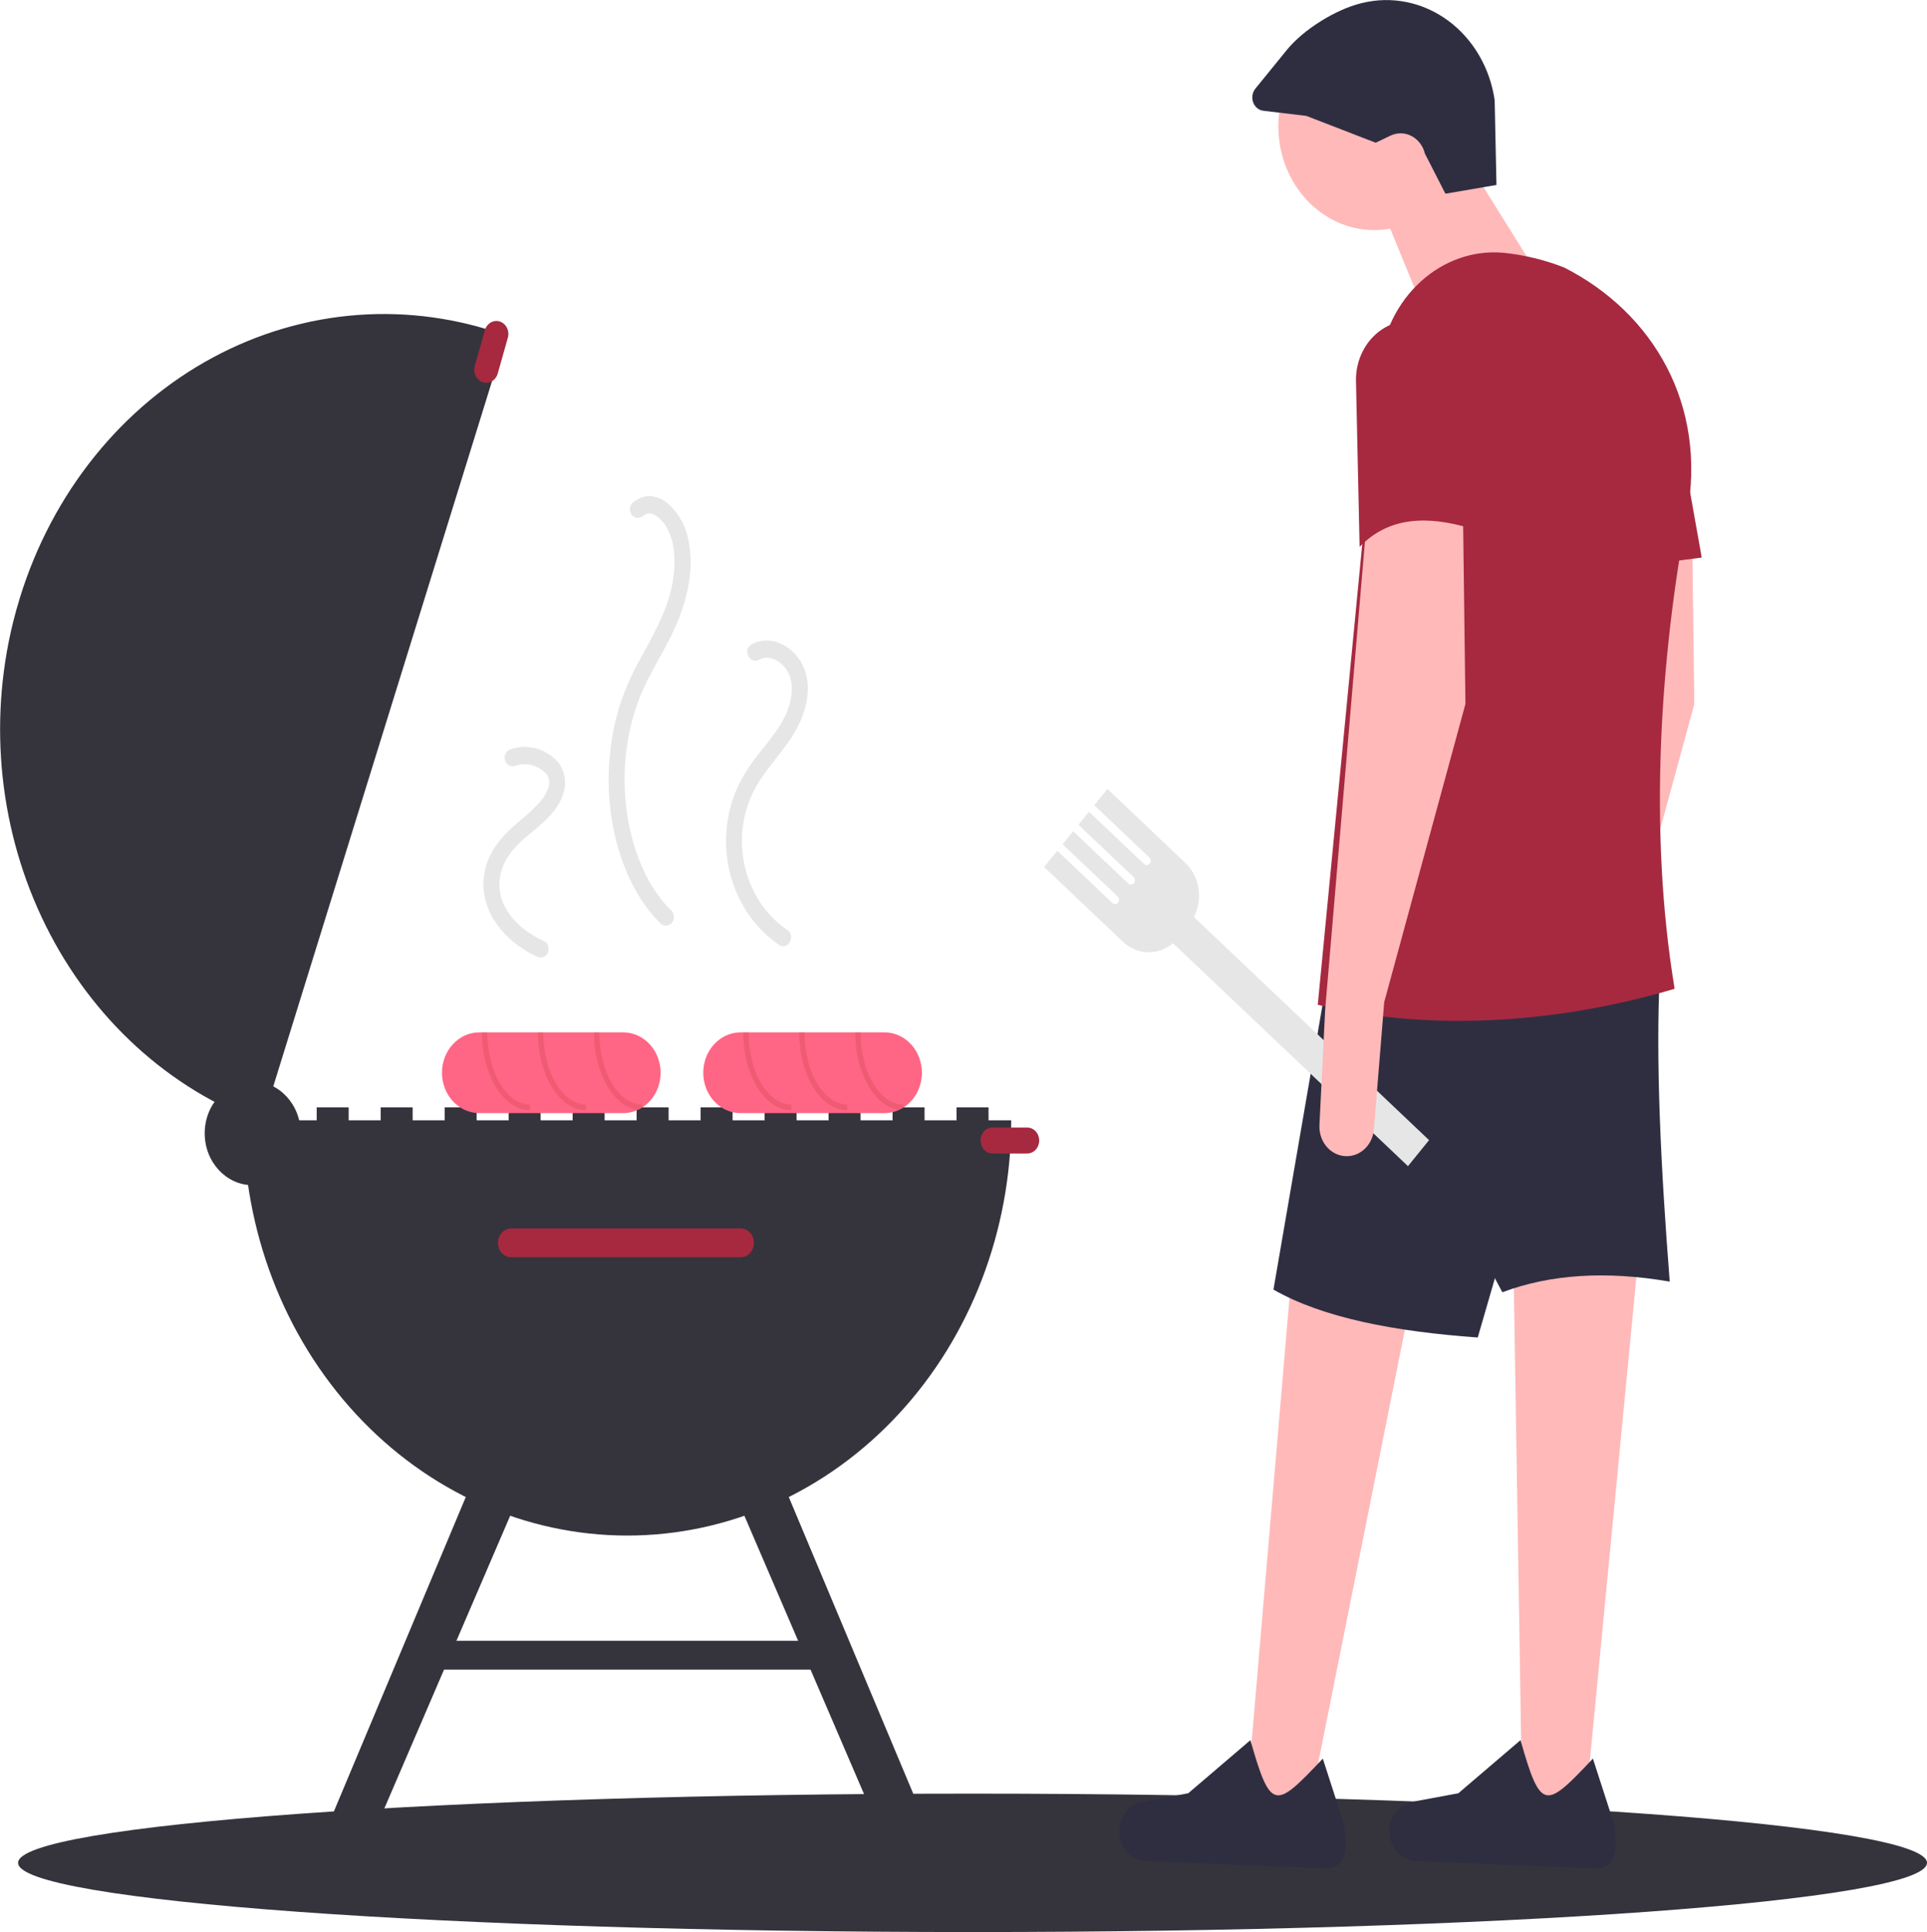 <svg width="354" height="355" viewBox="0 0 354 355" fill="none" xmlns="http://www.w3.org/2000/svg">
<g clip-path="url(#clip0_517_186)">
<path d="M178.661 355C81.824 355 3.322 349.307 3.322 342.284C3.322 335.261 81.824 329.568 178.661 329.568C275.498 329.568 354 335.261 354 342.284C354 349.307 275.498 355 178.661 355Z" fill="#35343D"/>
<path d="M175.722 203.468H181.6V207.177H175.722V203.468Z" fill="#35343D"/>
<path d="M163.968 203.468H169.845V207.177H163.968V203.468Z" fill="#35343D"/>
<path d="M152.213 203.468H158.09V207.177H152.213V203.468Z" fill="#35343D"/>
<path d="M140.458 203.468H146.336V207.177H140.458V203.468Z" fill="#35343D"/>
<path d="M128.704 203.468H134.581V207.177H128.704V203.468Z" fill="#35343D"/>
<path d="M116.949 203.468H122.827V207.177H116.949V203.468Z" fill="#35343D"/>
<path d="M105.195 203.468H111.072V207.177H105.195V203.468Z" fill="#35343D"/>
<path d="M93.44 203.468H99.317V207.177H93.44V203.468Z" fill="#35343D"/>
<path d="M81.686 203.468H87.563V207.177H81.686V203.468Z" fill="#35343D"/>
<path d="M69.931 203.468H75.808V207.177H69.931V203.468Z" fill="#35343D"/>
<path d="M58.176 203.468H64.054V207.177H58.176V203.468Z" fill="#35343D"/>
<path d="M44.708 205.852C44.708 226.087 52.138 245.493 65.365 259.801C78.591 274.11 96.53 282.148 115.235 282.148C133.94 282.148 151.879 274.11 165.106 259.801C178.332 245.493 185.763 226.087 185.763 205.852H44.708Z" fill="#35343D"/>
<path d="M48.116 206.34L92.98 61.674C84.199 58.48 74.923 57.191 65.682 57.878C56.44 58.566 47.414 61.218 39.121 65.682C30.828 70.146 23.429 76.335 17.348 83.895C11.268 91.455 6.625 100.238 3.684 109.741C3.209 111.272 2.778 112.814 2.396 114.355C-2.222 133.102 -0.065 153.048 8.428 170.136C16.922 187.223 31.113 200.169 48.116 206.34Z" fill="#35343D"/>
<path d="M46.422 217.773C41.553 217.773 37.606 213.504 37.606 208.236C37.606 202.969 41.553 198.699 46.422 198.699C51.291 198.699 55.238 202.969 55.238 208.236C55.238 213.504 51.291 217.773 46.422 217.773Z" fill="#35343D"/>
<path d="M136.05 225.721C136.7 225.721 137.323 226 137.782 226.497C138.241 226.994 138.499 227.668 138.499 228.37C138.499 229.073 138.241 229.747 137.782 230.243C137.323 230.74 136.7 231.019 136.05 231.019H93.93C93.28 231.019 92.657 230.74 92.198 230.243C91.739 229.747 91.481 229.073 91.481 228.37C91.481 227.668 91.739 226.994 92.198 226.497C92.657 226 93.28 225.721 93.93 225.721H136.05Z" fill="#A62940"/>
<path d="M56.707 343.873L65.477 344.224L97.072 270.718L89.078 266.697L56.707 343.873Z" fill="#35343D"/>
<path d="M173.763 343.873L164.993 344.224L133.398 270.718L141.392 266.697L173.763 343.873Z" fill="#35343D"/>
<path d="M78.747 301.487H151.233V306.785H78.747V301.487Z" fill="#35343D"/>
<path d="M91.187 58.973C91.531 58.973 91.871 59.061 92.178 59.229C92.486 59.397 92.753 59.64 92.957 59.939C93.162 60.239 93.299 60.586 93.358 60.953C93.416 61.32 93.394 61.697 93.294 62.054L91.436 68.642C91.265 69.246 90.879 69.752 90.363 70.049C89.847 70.346 89.244 70.409 88.685 70.224C88.126 70.04 87.658 69.623 87.383 69.065C87.108 68.508 87.049 67.855 87.219 67.25L89.077 60.662C89.216 60.174 89.495 59.746 89.875 59.442C90.255 59.138 90.714 58.974 91.187 58.973Z" fill="#A62940"/>
<path d="M188.701 207.177C189.286 207.177 189.846 207.428 190.26 207.875C190.673 208.322 190.905 208.929 190.905 209.561C190.905 210.193 190.673 210.8 190.26 211.247C189.846 211.694 189.286 211.945 188.701 211.945H182.334C181.75 211.945 181.189 211.694 180.776 211.247C180.362 210.8 180.13 210.193 180.13 209.561C180.13 208.929 180.362 208.322 180.776 207.875C181.189 207.428 181.75 207.177 182.334 207.177H188.701Z" fill="#A62940"/>
<path d="M136.051 189.692H162.498C162.665 189.692 162.827 189.698 162.988 189.713C164.716 189.847 166.333 190.683 167.514 192.054C168.696 193.425 169.353 195.228 169.355 197.103C169.357 198.977 168.703 200.782 167.525 202.155C166.346 203.529 164.731 204.369 163.003 204.506C162.836 204.522 162.67 204.528 162.498 204.528H136.051C134.232 204.528 132.488 203.746 131.202 202.355C129.916 200.964 129.194 199.077 129.194 197.11C129.194 195.143 129.916 193.256 131.202 191.865C132.488 190.474 134.232 189.692 136.051 189.692Z" fill="#FF6584"/>
<path opacity="0.2" d="M165.163 203.939C160.657 203.314 157.111 197.163 157.111 189.692H158.09C158.09 196.999 161.607 202.938 165.927 202.938V203.531L165.163 203.939Z" fill="#B43434"/>
<path opacity="0.2" d="M155.641 203.998V202.938C151.32 202.938 147.805 196.996 147.805 189.692H146.825C146.825 197.58 150.78 203.998 155.641 203.998Z" fill="#B43434"/>
<path opacity="0.2" d="M145.356 203.998V202.938C141.035 202.938 137.52 196.996 137.52 189.692H136.54C136.54 197.58 140.495 203.998 145.356 203.998Z" fill="#B43434"/>
<path d="M88.053 189.692H114.501C114.667 189.692 114.829 189.698 114.99 189.713C116.718 189.847 118.335 190.683 119.517 192.054C120.698 193.425 121.356 195.228 121.357 197.103C121.359 198.977 120.705 200.782 119.527 202.155C118.348 203.529 116.733 204.369 115.005 204.506C114.839 204.522 114.672 204.528 114.501 204.528H88.053C86.234 204.528 84.49 203.746 83.204 202.355C81.918 200.964 81.196 199.077 81.196 197.11C81.196 195.143 81.918 193.256 83.204 191.865C84.49 190.474 86.234 189.692 88.053 189.692Z" fill="#FF6584"/>
<path opacity="0.2" d="M117.165 203.939C112.659 203.314 109.113 197.163 109.113 189.692H110.093C110.093 196.999 113.609 202.938 117.929 202.938V203.531L117.165 203.939Z" fill="#B43434"/>
<path opacity="0.2" d="M107.644 203.998V202.938C103.323 202.938 99.807 196.996 99.807 189.692H98.828C98.828 197.58 102.782 203.998 107.644 203.998Z" fill="#B43434"/>
<path opacity="0.2" d="M97.358 203.998V202.938C93.037 202.938 89.522 196.996 89.522 189.692H88.543C88.543 197.58 92.497 203.998 97.358 203.998Z" fill="#B43434"/>
<path d="M137.986 118.46C141.452 116.434 145.737 118.643 147.465 122.229C149.566 126.591 147.824 131.834 145.374 135.562C142.829 139.436 139.373 142.633 137.674 147.11C136.048 151.323 135.855 156.023 137.13 160.375C138.404 164.727 141.063 168.45 144.635 170.882C146.229 171.973 144.756 174.725 143.152 173.627C139.649 171.26 136.878 167.817 135.192 163.738C133.506 159.659 132.982 155.129 133.687 150.727C134.044 148.444 134.726 146.234 135.709 144.177C136.774 142.077 138.057 140.116 139.533 138.33C142.082 135.066 145.292 131.468 145.452 126.927C145.481 126.338 145.443 125.747 145.339 125.168C145.262 124.763 145.149 124.368 144.999 123.988C144.643 123.172 144.114 122.458 143.456 121.904C142.845 121.377 142.123 121.024 141.354 120.875C140.709 120.771 140.051 120.887 139.469 121.205C137.805 122.177 136.32 119.434 137.986 118.46Z" fill="#E6E6E6"/>
<path d="M93.768 137.69C95.243 137.176 96.82 137.106 98.331 137.486C99.841 137.865 101.227 138.681 102.342 139.845C102.919 140.487 103.346 141.268 103.588 142.123C103.831 142.978 103.881 143.884 103.735 144.764C103.455 146.691 102.331 148.402 101.111 149.781C98.725 152.479 95.384 154.223 93.383 157.321C92.496 158.641 91.939 160.186 91.766 161.808C91.664 163.264 91.91 164.725 92.483 166.048C93.976 169.331 96.94 171.564 100.066 173.001C100.796 173.337 100.957 174.502 100.593 175.176C100.389 175.532 100.067 175.789 99.693 175.895C99.319 176.002 98.921 175.948 98.582 175.746C92.831 173.101 87.509 167.177 89.095 159.898C89.93 156.069 92.488 153.367 95.242 151.018C96.61 149.933 97.902 148.74 99.107 147.449C100.06 146.355 101.049 144.86 100.874 143.377C100.804 142.862 100.571 142.388 100.214 142.038C99.782 141.61 99.291 141.257 98.758 140.991C98.106 140.653 97.398 140.458 96.675 140.417C95.953 140.377 95.23 140.492 94.549 140.755C94.173 140.863 93.773 140.807 93.435 140.6C93.097 140.392 92.848 140.049 92.741 139.645C92.646 139.239 92.699 138.808 92.891 138.444C93.082 138.079 93.396 137.809 93.768 137.69Z" fill="#E6E6E6"/>
<path d="M116.139 92.469C117.014 91.659 118.12 91.199 119.271 91.164C120.363 91.186 121.424 91.557 122.321 92.231C124.347 93.823 125.781 96.147 126.363 98.782C127.848 104.935 125.911 111.567 123.22 116.986C121.859 119.726 120.275 122.326 118.905 125.06C117.585 127.675 116.571 130.458 115.887 133.344C114.493 139.263 114.369 145.448 115.523 151.426C116.699 157.377 119.173 163.269 123.382 167.375C123.658 167.673 123.812 168.077 123.812 168.499C123.812 168.921 123.658 169.325 123.382 169.623C123.107 169.921 122.733 170.088 122.343 170.088C121.953 170.088 121.58 169.921 121.304 169.623C117.569 165.979 115.07 160.98 113.562 155.84C111.898 150.034 111.412 143.909 112.136 137.881C112.463 134.88 113.095 131.926 114.02 129.074C115.022 126.201 116.273 123.437 117.757 120.82C120.519 115.768 123.46 110.659 123.859 104.643C124.056 101.685 123.714 98.602 122.023 96.223C122.115 96.353 121.948 96.128 121.948 96.127C121.845 95.995 121.739 95.865 121.629 95.74C121.419 95.496 121.193 95.269 120.953 95.06C121.004 95.103 121.134 95.197 120.898 95.02C120.78 94.931 120.66 94.847 120.536 94.768C120.436 94.704 120.333 94.648 120.23 94.589C120.169 94.555 120.107 94.523 120.044 94.493C120.187 94.56 120.179 94.561 120.02 94.495C119.905 94.456 119.336 94.323 119.652 94.366C119.546 94.353 119.44 94.345 119.334 94.344C119.289 94.343 118.893 94.365 119.086 94.342C119.313 94.315 118.907 94.386 118.905 94.387C118.778 94.42 118.653 94.463 118.532 94.514C118.837 94.382 118.03 94.873 118.216 94.716C117.935 95.002 117.563 95.161 117.177 95.161C116.791 95.161 116.42 95.002 116.139 94.716C115.632 94.168 115.508 92.999 116.139 92.469Z" fill="#E6E6E6"/>
<path d="M228.966 331.358L240.044 334.537L260.391 232.798L237.557 230.596L228.966 331.358Z" fill="#FFB9B9"/>
<path d="M279.65 332.921L290.983 334.774L300.942 231.24L278.023 231.748L279.65 332.921Z" fill="#FFB9B9"/>
<path d="M285.485 185.596L284.439 206.727C284.4 207.504 284.517 208.281 284.78 209.005C285.044 209.73 285.449 210.384 285.967 210.924C286.485 211.464 287.104 211.877 287.783 212.135C288.462 212.393 289.184 212.491 289.9 212.42C291.072 212.305 292.168 211.748 292.998 210.847C293.828 209.946 294.339 208.759 294.442 207.491L296.337 184.129L311.258 129.346L310.805 94.129L293.172 95.107L285.485 185.596Z" fill="#FFB9B9"/>
<path d="M275.99 237.444C284.823 234.127 295.071 233.475 306.736 235.488C305.082 214.289 304.124 194.604 304.927 178.749H244.792L275.99 237.444Z" fill="#2F2E41"/>
<path d="M233.94 236.955C243.044 242.165 256.213 244.659 271.468 245.76L290.459 180.216L243.887 179.238L233.94 236.955Z" fill="#2F2E41"/>
<path d="M210.497 341.994L243.258 343.306C247.455 343.474 247.676 339.575 246.884 335.114L243.005 323.133C234.273 332.388 233.451 332.905 229.707 319.74L218.283 329.502L209.826 331.07C208.642 331.29 207.568 331.956 206.794 332.95C206.02 333.944 205.597 335.203 205.598 336.503C205.6 337.925 206.112 339.292 207.025 340.316C207.939 341.34 209.183 341.941 210.497 341.994Z" fill="#2F2E41"/>
<path d="M260.116 341.994L292.877 343.306C297.074 343.474 297.295 339.575 296.503 335.114L292.624 323.133C283.892 332.388 283.069 332.905 279.326 319.74L267.901 329.502L259.445 331.07C258.26 331.29 257.186 331.956 256.412 332.95C255.639 333.944 255.215 335.203 255.217 336.503C255.219 337.925 255.73 339.292 256.644 340.316C257.557 341.34 258.802 341.941 260.116 341.994Z" fill="#2F2E41"/>
<path d="M252.478 42.281C242.739 42.281 234.844 33.74 234.844 23.205C234.844 12.669 242.739 4.129 252.478 4.129C262.217 4.129 270.112 12.669 270.112 23.205C270.112 33.74 262.217 42.281 252.478 42.281Z" fill="#FFB9B9"/>
<path d="M261.521 56.955L282.32 50.107L268.303 27.607L252.478 34.944L261.521 56.955Z" fill="#FFB9B9"/>
<path d="M242.079 184.618C263.46 189.819 287.195 187.755 307.64 181.683C302.744 152.148 305.108 120.423 309.901 94.618C313.653 74.42 303.756 57.472 287.294 49.129C283.755 47.756 280.074 46.859 276.333 46.459C264.785 45.352 254.624 54.719 253.42 67.193L242.079 184.618Z" fill="#A62940"/>
<path d="M297.693 104.401L312.614 102.444L308.092 77.01H297.693V104.401Z" fill="#A62940"/>
<path d="M252.725 26.226L255.426 24.927C256.038 24.633 256.702 24.487 257.372 24.499C258.041 24.511 258.7 24.68 259.303 24.994C259.906 25.309 260.438 25.762 260.864 26.321C261.289 26.881 261.596 27.534 261.765 28.234L265.53 35.593L274.907 33.987L274.579 18.41C274.152 15.466 273.171 12.649 271.697 10.132C270.223 7.615 268.287 5.452 266.009 3.776C263.731 2.101 261.16 0.95 258.454 0.393C255.748 -0.163 252.965 -0.113 250.278 0.541L250.022 0.603C245.444 1.724 239.501 5.359 236.399 9.176L230.619 16.287C230.345 16.625 230.162 17.037 230.089 17.479C230.016 17.921 230.057 18.376 230.207 18.795C230.356 19.214 230.61 19.581 230.938 19.855C231.267 20.129 231.659 20.301 232.072 20.351L239.977 21.294L252.725 26.226Z" fill="#2F2E41"/>
<path d="M194.235 156.32L204.361 165.928C204.507 166.067 204.699 166.137 204.893 166.123C205.087 166.109 205.268 166.013 205.397 165.854C205.525 165.696 205.59 165.489 205.578 165.279C205.565 165.068 205.476 164.872 205.33 164.733L195.204 155.125L197.142 152.735L207.267 162.343C207.414 162.482 207.605 162.552 207.8 162.538C207.994 162.524 208.175 162.428 208.304 162.269C208.432 162.111 208.497 161.904 208.484 161.694C208.472 161.484 208.383 161.287 208.236 161.148L198.111 151.54L200.048 149.15L210.174 158.758C210.247 158.827 210.331 158.88 210.422 158.914C210.514 158.947 210.61 158.961 210.707 158.954C210.803 158.948 210.897 158.92 210.984 158.874C211.07 158.828 211.148 158.764 211.211 158.685C211.275 158.607 211.324 158.516 211.355 158.417C211.386 158.318 211.398 158.213 211.392 158.109C211.386 158.005 211.36 157.903 211.318 157.809C211.275 157.716 211.216 157.632 211.143 157.563L201.017 147.956L203.44 144.968L217.749 158.546C219.026 159.758 219.88 161.408 220.167 163.22C220.454 165.032 220.157 166.896 219.325 168.499L262.527 209.492L258.651 214.272L215.478 173.306C214.161 174.43 212.522 175.02 210.844 174.974C209.167 174.927 207.558 174.247 206.296 173.05L191.813 159.308L194.235 156.32Z" fill="#E6E6E6"/>
<path d="M243.435 185.596L242.389 206.727C242.35 207.504 242.467 208.281 242.731 209.005C242.994 209.73 243.399 210.384 243.917 210.924C244.435 211.464 245.054 211.877 245.733 212.135C246.412 212.393 247.134 212.491 247.851 212.42C249.022 212.305 250.118 211.748 250.948 210.847C251.779 209.946 252.29 208.759 252.392 207.491L254.287 184.129L269.208 129.346L268.756 94.129L251.122 95.107L243.435 185.596Z" fill="#FFB9B9"/>
<path d="M249.765 100.488C255.131 94.92 262.213 94.716 270.112 97.064V70.777C270.112 67.63 268.956 64.612 266.9 62.387C264.843 60.162 262.053 58.911 259.144 58.911C257.805 58.911 256.48 59.201 255.246 59.763C254.012 60.325 252.894 61.149 251.959 62.185C251.023 63.221 250.289 64.449 249.798 65.796C249.308 67.144 249.071 68.584 249.103 70.032L249.765 100.488Z" fill="#A62940"/>
</g>
<defs>
<clipPath id="clip0_517_186">
<rect width="354" height="355" fill="white" transform="matrix(-1 0 0 1 354 0)"/>
</clipPath>
</defs>
</svg>
